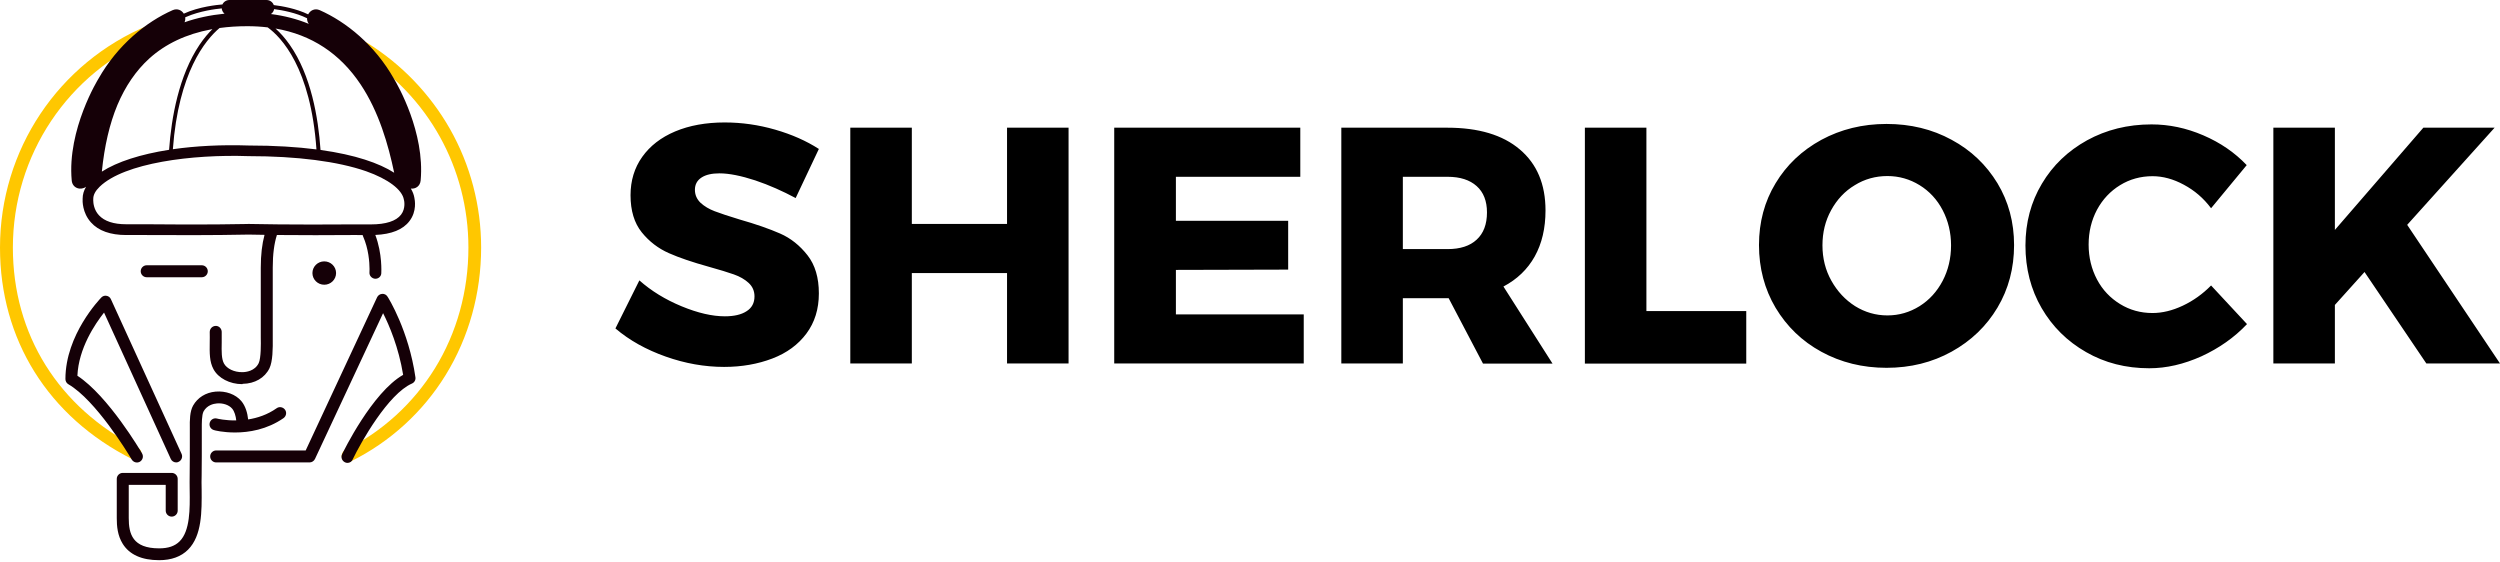 <svg width="512" height="115" viewBox="0 0 512 115" fill="none" xmlns="http://www.w3.org/2000/svg">
<g clip-path="url(#clip0_1_10317)">
<path d="M440.627 25.477C444.214 25.477 447.739 26.212 451.234 27.715C454.73 29.217 457.673 31.241 460.126 33.816L452.829 42.646C451.265 40.561 449.426 38.997 447.249 37.832C445.103 36.667 442.957 36.085 440.841 36.085C438.419 36.085 436.181 36.698 434.188 37.924C432.195 39.151 430.632 40.806 429.467 42.952C428.332 45.098 427.75 47.459 427.75 50.096C427.75 52.702 428.332 55.093 429.467 57.239C430.601 59.385 432.195 61.041 434.188 62.267C436.181 63.493 438.388 64.107 440.841 64.107C442.803 64.107 444.888 63.616 447.034 62.604C449.18 61.593 451.112 60.213 452.829 58.465L460.187 66.375C457.581 69.135 454.454 71.311 450.867 72.967C447.249 74.592 443.692 75.42 440.167 75.42C435.384 75.42 431.061 74.316 427.229 72.109C423.366 69.901 420.331 66.897 418.123 63.095C415.916 59.293 414.812 55.001 414.812 50.28C414.812 45.589 415.946 41.358 418.184 37.617C420.423 33.846 423.519 30.903 427.443 28.727C431.368 26.58 435.752 25.477 440.627 25.477ZM386.361 25.385C391.266 25.385 395.712 26.458 399.697 28.634C403.683 30.781 406.779 33.755 409.079 37.526C411.348 41.297 412.482 45.528 412.482 50.188C412.482 54.909 411.348 59.201 409.079 63.003C406.81 66.805 403.683 69.809 399.697 72.017C395.712 74.224 391.266 75.328 386.361 75.328C381.455 75.328 377.01 74.224 373.024 72.047C369.039 69.871 365.942 66.866 363.643 63.034C361.374 59.201 360.24 54.909 360.24 50.188C360.24 45.497 361.374 41.266 363.643 37.526C365.911 33.755 369.039 30.811 373.024 28.634C377.01 26.488 381.425 25.385 386.361 25.385ZM148.419 25.078C151.914 25.078 155.348 25.569 158.751 26.55C162.154 27.531 165.128 28.849 167.703 30.505L162.951 40.561C160.314 39.151 157.586 37.924 154.673 36.943C151.76 35.993 149.308 35.502 147.346 35.502C145.782 35.502 144.556 35.778 143.667 36.361C142.777 36.943 142.318 37.771 142.318 38.874C142.318 39.917 142.716 40.806 143.483 41.542C144.249 42.247 145.23 42.83 146.365 43.259C147.499 43.688 149.216 44.27 151.454 44.945C154.796 45.895 157.586 46.876 159.762 47.827C161.939 48.777 163.809 50.28 165.373 52.272C166.937 54.265 167.703 56.871 167.703 60.09C167.703 63.309 166.845 66.038 165.158 68.307C163.472 70.576 161.142 72.293 158.168 73.427C155.194 74.561 151.914 75.144 148.296 75.144C144.31 75.144 140.325 74.439 136.339 73.028C132.354 71.618 128.92 69.717 126.038 67.264L130.943 57.423C133.365 59.569 136.247 61.347 139.589 62.727C142.931 64.107 145.874 64.781 148.449 64.781C150.32 64.781 151.822 64.444 152.895 63.739C153.968 63.064 154.52 62.053 154.52 60.703C154.52 59.6 154.121 58.68 153.324 57.944C152.527 57.208 151.515 56.626 150.289 56.197C149.063 55.767 147.376 55.246 145.169 54.633C141.858 53.713 139.129 52.794 136.983 51.843C134.837 50.893 132.967 49.482 131.434 47.582C129.901 45.681 129.134 43.136 129.134 39.978C129.134 37.004 129.931 34.368 131.526 32.13C133.12 29.892 135.358 28.144 138.271 26.918C141.183 25.691 144.586 25.078 148.419 25.078ZM296.408 26.151C302.785 26.151 307.752 27.623 311.247 30.597C314.773 33.571 316.52 37.74 316.52 43.105C316.52 46.723 315.784 49.881 314.313 52.518C312.841 55.154 310.695 57.208 307.905 58.68L317.961 74.469H303.705V74.439L296.684 61.071H287.303V74.439H274.702V26.151H296.408ZM337.184 26.151V63.708H357.634V74.469H324.583V26.151H337.184ZM186.742 26.151V45.865H206.241V26.151H218.842V74.439H206.241V55.921H186.742V74.439H174.141V26.151H186.742ZM266.301 26.151V36.207H240.824V45.221H263.818V55.216L240.824 55.277V64.383H267.006V74.439H228.193V26.151H266.301ZM478.183 26.151V47.091L496.303 26.151H510.896L492.992 46.049L512 74.439H496.916L484.254 55.706L478.183 62.451V74.439H465.583V26.151H478.183ZM386.545 36.054C384.123 36.054 381.885 36.667 379.861 37.924C377.807 39.151 376.213 40.867 375.017 43.044C373.821 45.221 373.239 47.612 373.239 50.249C373.239 52.916 373.852 55.338 375.078 57.515C376.305 59.692 377.899 61.409 379.922 62.696C381.946 63.953 384.153 64.597 386.545 64.597C388.936 64.597 391.113 63.953 393.136 62.696C395.129 61.439 396.693 59.722 397.858 57.515C398.992 55.338 399.575 52.916 399.575 50.249C399.575 47.643 398.992 45.221 397.858 43.044C396.723 40.867 395.129 39.151 393.136 37.924C391.143 36.698 388.936 36.054 386.545 36.054ZM296.469 36.207H287.303V51.015H296.469C299.045 51.015 301.038 50.371 302.417 49.084C303.828 47.796 304.533 45.926 304.533 43.504C304.533 41.174 303.828 39.365 302.417 38.108C301.007 36.851 299.045 36.207 296.469 36.207Z" fill="black"/>
<path d="M71.281 94.673C70.791 94.673 70.331 94.397 70.116 93.937C69.81 93.293 70.055 92.496 70.699 92.19C78.302 88.388 84.649 82.594 89.063 75.45C93.57 68.153 95.931 59.6 95.931 50.709C95.931 34.459 87.684 19.621 73.857 11.036C73.243 10.668 73.06 9.841 73.427 9.227C73.795 8.614 74.623 8.43 75.236 8.798C82.227 13.152 88.052 19.222 92.129 26.366C96.329 33.754 98.537 42.155 98.537 50.678C98.537 60.059 96.023 69.073 91.271 76.799C86.611 84.372 79.897 90.504 71.864 94.489C71.68 94.642 71.496 94.673 71.281 94.673Z" fill="#FFC700"/>
<path d="M27.654 94.185C27.47 94.185 27.256 94.155 27.072 94.032C9.872 85.356 0 69.566 0 50.711C0 30.722 11.926 12.848 30.383 5.183C31.057 4.907 31.824 5.214 32.1 5.888C32.376 6.563 32.069 7.329 31.395 7.605C13.919 14.871 2.637 31.795 2.637 50.711C2.637 68.524 11.988 83.485 28.267 91.733C28.911 92.07 29.156 92.836 28.85 93.48C28.574 93.94 28.114 94.185 27.654 94.185Z" fill="#FFC700"/>
<path d="M49.422 82.135C50.279 83.15 50.688 84.612 50.82 85.901C52.698 85.606 54.759 84.944 56.657 83.606C57.209 83.208 57.976 83.361 58.374 83.913C58.773 84.465 58.62 85.231 58.068 85.63C54.664 87.99 50.955 88.573 48.134 88.573C45.681 88.573 43.965 88.144 43.811 88.082C43.167 87.898 42.769 87.255 42.953 86.58C43.137 85.936 43.781 85.538 44.455 85.722C44.5 85.737 46.115 86.137 48.384 86.105C48.294 85.204 48.02 84.256 47.552 83.698C46.908 82.932 45.651 82.502 44.394 82.625C43.689 82.686 42.401 82.993 41.696 84.25C41.297 84.986 41.328 86.825 41.328 87.715L41.328 89.878C41.328 90.01 41.328 90.141 41.328 90.27L41.327 92.401C41.327 92.509 41.327 92.615 41.327 92.72L41.326 93.327C41.323 95.476 41.316 96.798 41.297 97.341C41.267 98.261 41.267 99.242 41.297 100.285C41.328 104.699 41.389 109.697 38.507 112.579C37.097 113.989 35.104 114.725 32.59 114.725C29.034 114.725 26.52 113.59 25.14 111.383C24.067 109.666 23.914 107.765 23.914 106.11V98.077C23.914 97.403 24.466 96.851 25.14 96.851H35.166C35.84 96.851 36.392 97.403 36.392 98.077V104.577C36.392 105.251 35.84 105.803 35.166 105.803C34.491 105.803 33.939 105.251 33.939 104.577V99.303H26.367V106.11C26.367 109.329 27.133 112.303 32.59 112.303C34.461 112.303 35.809 111.843 36.791 110.862C38.937 108.716 38.906 104.24 38.845 100.315C38.845 99.242 38.814 98.23 38.845 97.249C38.862 96.766 38.87 95.532 38.873 93.559L38.874 92.976C38.874 92.875 38.874 92.773 38.874 92.669L38.875 91.688C38.875 91.574 38.875 91.458 38.875 91.341L38.875 87.745C38.845 86.028 38.875 84.25 39.55 83.054C40.47 81.43 42.125 80.387 44.149 80.203C46.233 80.019 48.257 80.755 49.422 82.135ZM79.375 60.766C79.559 61.041 83.698 67.694 85.078 77.26C85.17 77.812 84.863 78.333 84.373 78.547C79.529 80.663 73.949 90.504 72.232 94.091C72.048 94.551 71.619 94.797 71.159 94.797C70.975 94.797 70.791 94.766 70.638 94.674C70.025 94.367 69.779 93.662 70.055 93.049C70.3 92.497 76.248 80.356 82.564 76.769C81.644 71.128 79.713 66.621 78.456 64.138L64.506 93.999C64.291 94.429 63.862 94.705 63.402 94.705H44.271C43.597 94.705 43.045 94.153 43.045 93.478C43.045 92.804 43.597 92.252 44.271 92.252H62.605L77.229 60.888C77.413 60.49 77.812 60.214 78.272 60.183C78.732 60.152 79.13 60.367 79.375 60.766ZM21.829 60.582C22.228 60.643 22.565 60.919 22.718 61.287L37.189 92.957C37.465 93.57 37.189 94.306 36.576 94.582C36.423 94.674 36.239 94.705 36.085 94.705C35.626 94.705 35.166 94.429 34.982 93.999L21.308 64.015C19.468 66.345 16.096 71.312 15.851 76.953C22.166 81.092 28.819 92.375 29.095 92.865C29.432 93.448 29.248 94.183 28.666 94.551C28.084 94.889 27.348 94.705 26.98 94.122L26.974 94.111L26.91 94.002C26.166 92.742 19.608 81.949 14.011 78.701C13.643 78.486 13.398 78.088 13.398 77.628C13.398 68.522 20.48 61.225 20.756 60.919C21.032 60.643 21.43 60.49 21.829 60.582ZM54.573 0C55.267 0 55.849 0.43 56.071 1.041C57.745 1.242 60.649 1.748 63.112 2.942C63.519 2.151 64.446 1.628 65.487 2.085C70.883 4.476 76.739 9.167 80.694 16.157C80.694 16.157 80.702 16.171 80.718 16.197L80.76 16.267C81.439 17.402 87.044 27.119 86.151 36.944C86.049 38.165 85.065 38.73 84.138 38.621C84.522 39.252 84.76 39.882 84.863 40.5C84.955 40.929 85.415 43.259 83.852 45.283C82.527 47.03 80.166 47.975 76.863 48.116C78.334 51.998 78.088 55.809 78.088 55.983C78.057 56.596 77.536 57.087 76.892 57.087H76.8C76.126 57.025 75.604 56.443 75.666 55.768C75.666 55.755 75.677 55.57 75.679 55.253L75.679 55.022C75.67 53.734 75.501 50.982 74.347 48.379C74.311 48.3 74.285 48.218 74.267 48.135L71.895 48.134C69.81 48.134 67.296 48.165 64.598 48.165C62.077 48.165 59.392 48.154 56.709 48.128C56.143 49.911 55.86 52.092 55.86 54.787V69.105C55.891 71.435 55.86 74.01 55.186 75.42C54.235 77.382 52.181 78.578 49.698 78.609C49.667 78.67 49.636 78.67 49.575 78.67C47.061 78.67 44.7 77.444 43.719 75.604C42.892 74.071 42.922 72.324 42.953 70.116C42.953 69.442 42.984 68.767 42.953 68.001C42.953 67.326 43.474 66.775 44.149 66.744C44.823 66.713 45.375 67.265 45.406 67.94V70.116C45.375 71.987 45.344 73.458 45.865 74.439C46.448 75.512 47.981 76.248 49.636 76.218C50.372 76.218 52.181 76.003 52.978 74.378C53.469 73.366 53.438 70.331 53.407 69.166V54.818C53.407 52.188 53.668 49.981 54.174 48.097C53.077 48.083 51.99 48.064 50.924 48.042C43.689 48.195 35.411 48.165 29.923 48.134H25.845C22.626 48.134 20.174 47.276 18.641 45.559C16.832 43.566 16.893 41.113 16.924 40.684C16.924 39.845 17.162 39.028 17.633 38.239C16.597 39.051 14.824 38.606 14.686 36.944C13.735 26.489 20.143 16.157 20.143 16.157C24.098 9.167 29.954 4.476 35.35 2.085C36.324 1.657 37.198 2.088 37.642 2.795C40.786 1.351 44.542 0.992 45.552 0.909C45.802 0.374 46.352 0 47 0H54.573ZM66.407 53.53C67.745 53.53 68.829 54.601 68.829 55.921C68.829 57.242 67.745 58.313 66.407 58.313C65.069 58.313 63.985 57.242 63.985 55.921C63.985 54.601 65.069 53.53 66.407 53.53ZM41.328 54.327C42.002 54.327 42.554 54.879 42.554 55.553C42.554 56.228 42.002 56.78 41.328 56.78H30.046C29.371 56.78 28.819 56.228 28.819 55.553C28.819 54.879 29.371 54.327 30.046 54.327H41.328ZM20.419 38.231C19.53 39.09 19.101 39.918 19.101 40.715V40.807C19.101 40.807 19.097 40.845 19.096 40.914L19.095 41.041C19.102 41.587 19.23 42.979 20.265 44.087C21.4 45.313 23.27 45.927 25.845 45.927H29.923C32.194 45.952 34.942 45.972 37.897 45.976L40.148 45.976C43.442 45.971 46.898 45.944 50.172 45.881L50.924 45.865C54.916 45.95 59.225 45.978 63.203 45.982L64.678 45.982C67.349 45.981 69.825 45.969 71.895 45.957H75.972C79.007 45.957 81.123 45.283 82.135 43.965C83.147 42.646 82.748 41.021 82.748 41.021L82.717 40.899C82.38 38.845 79.498 36.668 74.991 35.074C69.166 33.05 60.858 31.977 50.894 31.977H50.863C39.335 31.578 25.477 33.357 20.419 38.231ZM56.422 5.841L56.512 5.922C57.369 6.696 58.352 7.759 59.355 9.198C63.686 15.38 65.184 24.053 65.644 30.71C72.766 31.703 77.656 33.415 80.729 35.376C79.528 29.658 77.62 22.936 73.857 17.291C69.632 10.955 63.795 7.117 56.422 5.841ZM43.502 5.967L43.248 6.012C38.157 6.966 33.904 8.967 30.567 11.988C27.869 14.44 25.661 17.659 24.037 21.522C22.439 25.361 21.38 29.943 20.858 35.151C24.002 33.124 28.807 31.587 34.627 30.679C35.107 24.055 36.618 15.5 40.868 9.167C41.791 7.803 42.697 6.757 43.502 5.967ZM50.648 5.365C48.66 5.365 46.764 5.489 44.965 5.735C42.069 8.178 36.56 14.826 35.403 30.561C40.067 29.89 45.346 29.613 50.924 29.8C56.255 29.8 60.862 30.091 64.81 30.598C63.644 13.881 57.592 7.616 54.823 5.608C53.48 5.446 52.088 5.365 50.648 5.365ZM56.141 1.868C56.066 2.286 55.825 2.644 55.487 2.876C58.259 3.231 60.846 3.903 63.245 4.89C62.976 4.539 62.87 4.135 62.891 3.74C60.598 2.602 57.82 2.088 56.141 1.868ZM38.145 3.459L37.927 3.558C37.978 3.893 37.939 4.241 37.79 4.563C40.289 3.683 43.022 3.095 45.984 2.799C45.629 2.513 45.406 2.078 45.406 1.594L45.417 1.721C44.234 1.828 40.934 2.227 38.145 3.459Z" fill="#150007"/>
</g>
<defs>
<clipPath id="clip0_1_10317">
<rect width="512" height="115" fill="white"/>
</clipPath>
</defs>
</svg>
